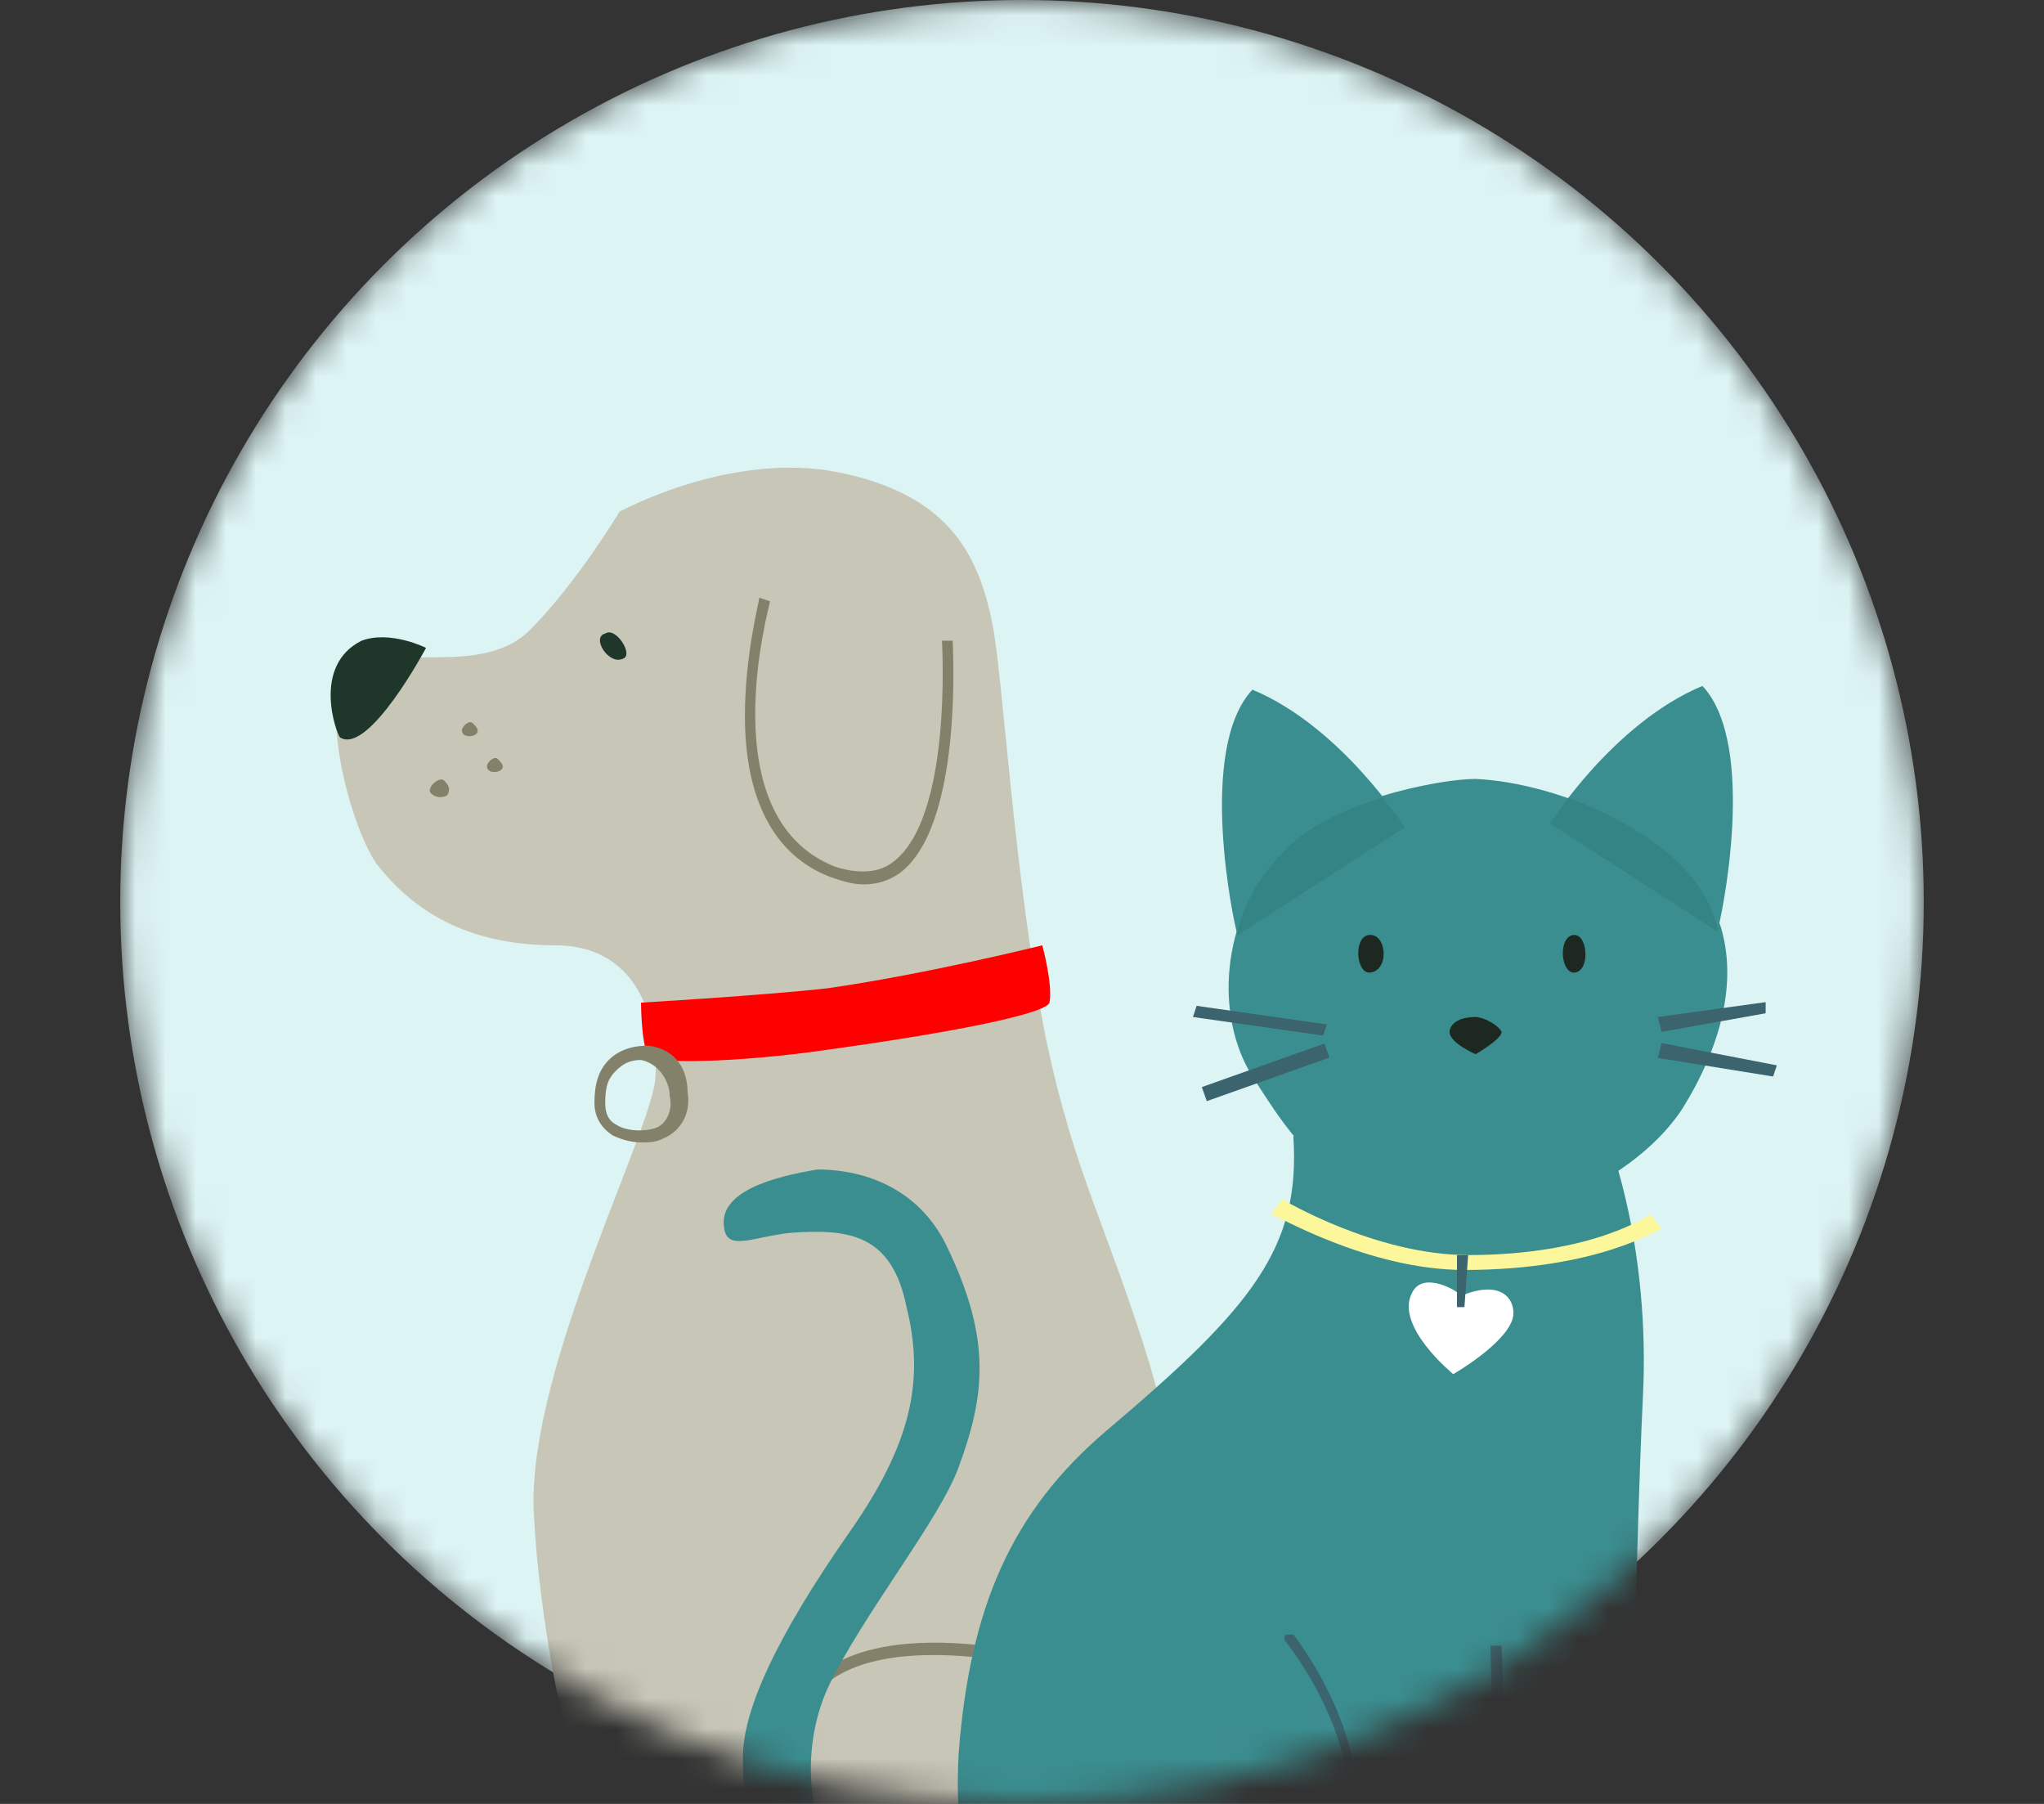 <svg width="68" height="60" viewBox="0 0 68 60" fill="none" xmlns="http://www.w3.org/2000/svg">
<rect x="0" y="0" width="68" height="60" fill="#333333" stroke="none"/>
<mask id="mask0" style="mask-type:alpha" maskUnits="userSpaceOnUse" x="4" y="0" width="60" height="60">
<circle cx="34" cy="30" r="30" fill="#DDF4F4"/>
</mask>
<g mask="url(#mask0)">
<circle cx="34" cy="30" r="30" fill="#DDF4F4"/>
<path d="M58.752 65.889C57.918 66.127 56.488 67.081 53.15 67.319C47.31 67.796 44.211 65.054 42.9 63.147C40.397 59.095 40.397 52.778 38.251 45.388C36.821 40.739 35.748 39.07 34.795 34.541C33.722 29.177 33.364 22.383 33.007 20.715C32.53 18.331 31.457 16.424 27.881 15.708C24.306 14.993 20.611 17.02 20.611 17.02C20.611 17.02 19.18 19.403 17.631 20.953C16.081 22.502 13.221 21.43 11.79 22.145C10.479 22.86 11.552 27.27 12.505 28.701C13.697 30.25 15.485 31.442 18.465 31.442C21.445 31.442 21.922 34.303 21.803 35.852C21.683 37.64 17.631 45.388 17.75 50.155C18.108 57.903 21.326 66.246 21.326 66.246C21.326 66.246 18.227 67.081 16.916 68.034C15.605 68.869 17.988 71.968 17.988 71.968C17.988 71.968 44.807 71.849 45.403 71.849C48.025 71.729 51.243 71.372 53.15 70.537C54.819 69.703 58.157 67.796 58.991 66.723C59.944 65.65 58.991 65.77 58.752 65.889Z" fill="#C7C6B7"/>
<path d="M14.174 21.549C14.174 21.549 12.267 25.125 11.314 24.529C11.194 24.41 10.36 22.145 12.029 21.311C12.982 20.953 14.174 21.549 14.174 21.549Z" fill="#1E372A"/>
<path d="M28.716 29.416C28.358 29.416 28 29.296 27.643 29.177C25.736 28.462 24.782 26.555 24.782 23.814C24.782 21.787 25.259 19.999 25.259 19.88L25.617 19.999C25.617 20.119 23.59 27.151 27.762 28.82C28.477 29.058 29.192 29.058 29.669 28.701C31.695 27.27 31.338 21.43 31.338 21.311H31.695C31.695 21.549 32.053 27.509 29.907 29.058C29.55 29.296 29.192 29.416 28.716 29.416Z" fill="#84816A"/>
<path d="M20.134 21.072C20.491 20.834 21.087 21.787 20.73 21.906C20.253 22.145 19.657 21.191 20.134 21.072Z" fill="#1E372A"/>
<path d="M15.724 24.052C15.843 24.171 15.962 24.29 15.843 24.41C15.724 24.529 15.366 24.529 15.366 24.29C15.366 24.171 15.605 23.933 15.724 24.052Z" fill="#84816A"/>
<path d="M16.558 25.244C16.677 25.363 16.797 25.482 16.677 25.602C16.558 25.721 16.201 25.721 16.201 25.482C16.201 25.363 16.439 25.125 16.558 25.244Z" fill="#84816A"/>
<path d="M14.77 25.959C14.889 26.078 15.009 26.198 14.889 26.436C14.77 26.555 14.413 26.555 14.293 26.317C14.293 26.078 14.651 25.84 14.77 25.959Z" fill="#84816A"/>
<path d="M21.326 33.349C21.326 33.349 21.326 34.66 21.564 35.137C21.683 35.375 24.425 35.375 27.643 34.899C31.934 34.303 34.794 33.707 34.914 33.349C35.033 32.753 34.675 31.442 34.675 31.442C34.675 31.442 30.861 32.395 27.524 32.872C25.378 33.111 21.326 33.349 21.326 33.349Z" fill="#FF0000"/>
<path d="M21.326 37.998C20.968 37.998 20.611 37.878 20.372 37.759C20.015 37.521 19.776 37.163 19.776 36.686C19.776 36.09 19.896 35.614 20.253 35.256C20.611 34.898 21.087 34.779 21.564 34.779C22.518 34.898 22.875 35.614 22.875 36.329C22.995 37.044 22.637 37.64 22.041 37.878C21.803 37.998 21.564 37.998 21.326 37.998ZM21.326 35.256C20.968 35.256 20.73 35.375 20.491 35.614C20.253 35.852 20.134 36.09 20.134 36.686C20.134 37.044 20.253 37.282 20.491 37.402C20.849 37.64 21.445 37.64 21.803 37.521C22.16 37.402 22.399 36.925 22.279 36.448C22.279 35.971 21.922 35.375 21.326 35.256C21.326 35.256 21.445 35.256 21.326 35.256Z" fill="#84816A"/>
<path d="M24.425 72.444C23.114 69.941 24.306 69.226 26.213 68.034C26.332 67.915 26.57 67.796 26.689 67.677C25.259 64.339 25.259 59.452 26.332 56.949C27.881 53.135 35.152 55.161 35.51 55.281L35.391 55.638C35.272 55.638 28.12 53.612 26.689 57.069C25.736 59.572 25.617 64.339 27.166 67.558L27.285 67.677L27.166 67.796C26.928 67.915 26.689 68.034 26.451 68.273C24.544 69.465 23.71 69.941 24.782 72.206L24.425 72.444Z" fill="#84816A"/>
<path d="M33.252 67.728C33.129 67.357 31.644 62.408 31.892 58.325C32.263 53.499 33.624 50.282 36.841 47.56C41.666 43.477 43.275 41.498 43.027 37.786C47.852 38.281 53.544 38.033 53.544 38.033C53.544 38.033 54.905 41.498 54.657 46.447C54.41 51.396 54.163 64.882 54.163 64.882C54.163 64.882 55.895 66.12 55.771 67.604C55.771 67.852 54.781 67.852 53.049 67.852C51.317 67.852 33.252 67.728 33.252 67.728Z" fill="#3B8E90"/>
<path d="M49.09 25.908C47.852 25.908 44.141 26.65 42.656 28.259C40.553 30.61 40.429 33.827 41.666 35.806C43.027 37.91 44.388 40.261 48.842 40.384C52.307 40.508 55.029 38.404 56.019 36.796C57.008 35.188 57.874 32.961 57.256 30.857C56.266 27.764 51.812 26.032 49.09 25.908Z" fill="#3B8E90"/>
<path d="M41.171 31.105C41.047 30.733 39.81 24.918 41.666 22.939C44.636 24.176 46.739 27.516 46.739 27.516L41.171 31.105Z" fill="#3B8E90"/>
<path d="M57.132 30.981C57.255 30.61 58.493 24.794 56.637 22.815C53.667 24.052 51.564 27.393 51.564 27.393L57.132 30.981Z" fill="#3B8E90"/>
<path d="M24.097 40.879C24.22 41.621 25.086 41.127 26.324 41.003C28.18 40.879 29.664 41.003 30.159 43.477C30.778 45.952 30.283 48.055 28.303 50.901C25.705 54.613 24.715 56.964 24.715 58.449C24.715 61.665 25.705 63.521 27.19 64.635C28.427 65.625 30.159 65.872 31.52 65.872C33.252 65.872 33.995 65.13 33.995 65.13L33.005 62.655C33.005 62.655 30.902 63.521 28.427 62.16C26.819 61.294 26.571 58.201 27.561 56.098C28.674 53.747 31.273 50.53 31.892 48.798C32.758 46.447 33.005 44.591 31.52 41.498C30.654 39.642 28.922 38.899 27.19 38.899C25.705 39.147 23.849 39.642 24.097 40.879Z" fill="#3B8E90"/>
<path d="M49.956 67.852L49.584 54.737H49.956L50.451 67.852H49.956Z" fill="#3B646E"/>
<path d="M47.11 67.852C46.986 67.852 46.986 67.852 47.11 67.852C46.986 67.852 46.863 67.728 46.863 67.604C46.986 66.862 46.986 65.872 46.244 65.006C45.625 64.264 44.636 63.893 43.151 63.893C43.027 63.893 43.027 63.892 42.903 63.769C42.903 63.645 42.903 63.645 43.027 63.521C44.759 62.16 45.254 60.181 44.512 57.83C43.893 55.974 42.78 54.613 42.78 54.613C42.656 54.489 42.78 54.365 42.78 54.365H43.027C43.027 54.365 47.358 59.809 43.646 63.521C44.883 63.645 45.873 64.016 46.491 64.759C47.358 65.749 47.234 66.986 47.234 67.604C47.234 67.852 47.11 67.852 47.11 67.852Z" fill="#3B646E"/>
<path d="M45.502 31.105C45.007 31.228 45.13 32.466 45.625 32.342C46.244 32.218 46.12 30.981 45.502 31.105Z" fill="#1D2820"/>
<path d="M52.307 31.105C51.812 31.228 51.936 32.466 52.431 32.342C52.925 32.218 52.802 30.981 52.307 31.105Z" fill="#1D2820"/>
<path d="M49.09 33.827C48.347 33.827 48.224 34.198 48.224 34.322C48.224 34.693 49.09 35.064 49.09 35.064C49.09 35.064 49.956 34.569 49.956 34.322C49.832 34.074 49.337 33.827 49.09 33.827Z" fill="#1D2820"/>
<path d="M55.276 34.322L55.152 33.827L58.74 33.332V33.703L55.276 34.322Z" fill="#3B646E"/>
<path d="M58.988 35.806L55.152 35.188L55.276 34.693L59.112 35.435L58.988 35.806Z" fill="#3B646E"/>
<path d="M44.017 34.445L39.687 33.827L39.81 33.455L44.141 34.074L44.017 34.445Z" fill="#3B646E"/>
<path d="M44.063 34.709L39.982 36.158L40.148 36.625L44.229 35.176L44.063 34.709Z" fill="#3B646E"/>
<path d="M41.171 30.981C41.171 31.105 41.171 31.105 41.171 31.105L46.739 27.517C46.739 27.517 46.491 27.145 45.996 26.527C44.759 26.898 43.398 27.517 42.656 28.383C41.913 29.125 41.418 29.991 41.171 30.981Z" fill="#348484"/>
<path d="M52.183 26.527C51.811 27.022 51.564 27.393 51.564 27.393L57.132 30.981V30.857C56.637 28.754 54.41 27.393 52.183 26.527Z" fill="#348484"/>
<path d="M48.718 42.24C45.502 42.24 42.408 40.384 42.285 40.384L42.656 39.889C42.656 39.889 45.749 41.745 48.842 41.745C53.049 41.745 54.905 40.384 54.905 40.384L55.276 40.879C55.152 40.879 53.173 42.24 48.718 42.24Z" fill="#FCF79B"/>
<path d="M48.595 43.106C48.595 42.983 47.358 42.24 46.986 42.983C46.368 44.096 48.347 45.705 48.347 45.705C48.347 45.705 50.08 44.715 50.327 43.849C50.451 43.354 50.08 42.487 48.595 43.106Z" fill="white"/>
<path d="M48.719 43.477H48.471V41.745H48.842L48.719 43.477Z" fill="#3B646E"/>
</g>
</svg>

